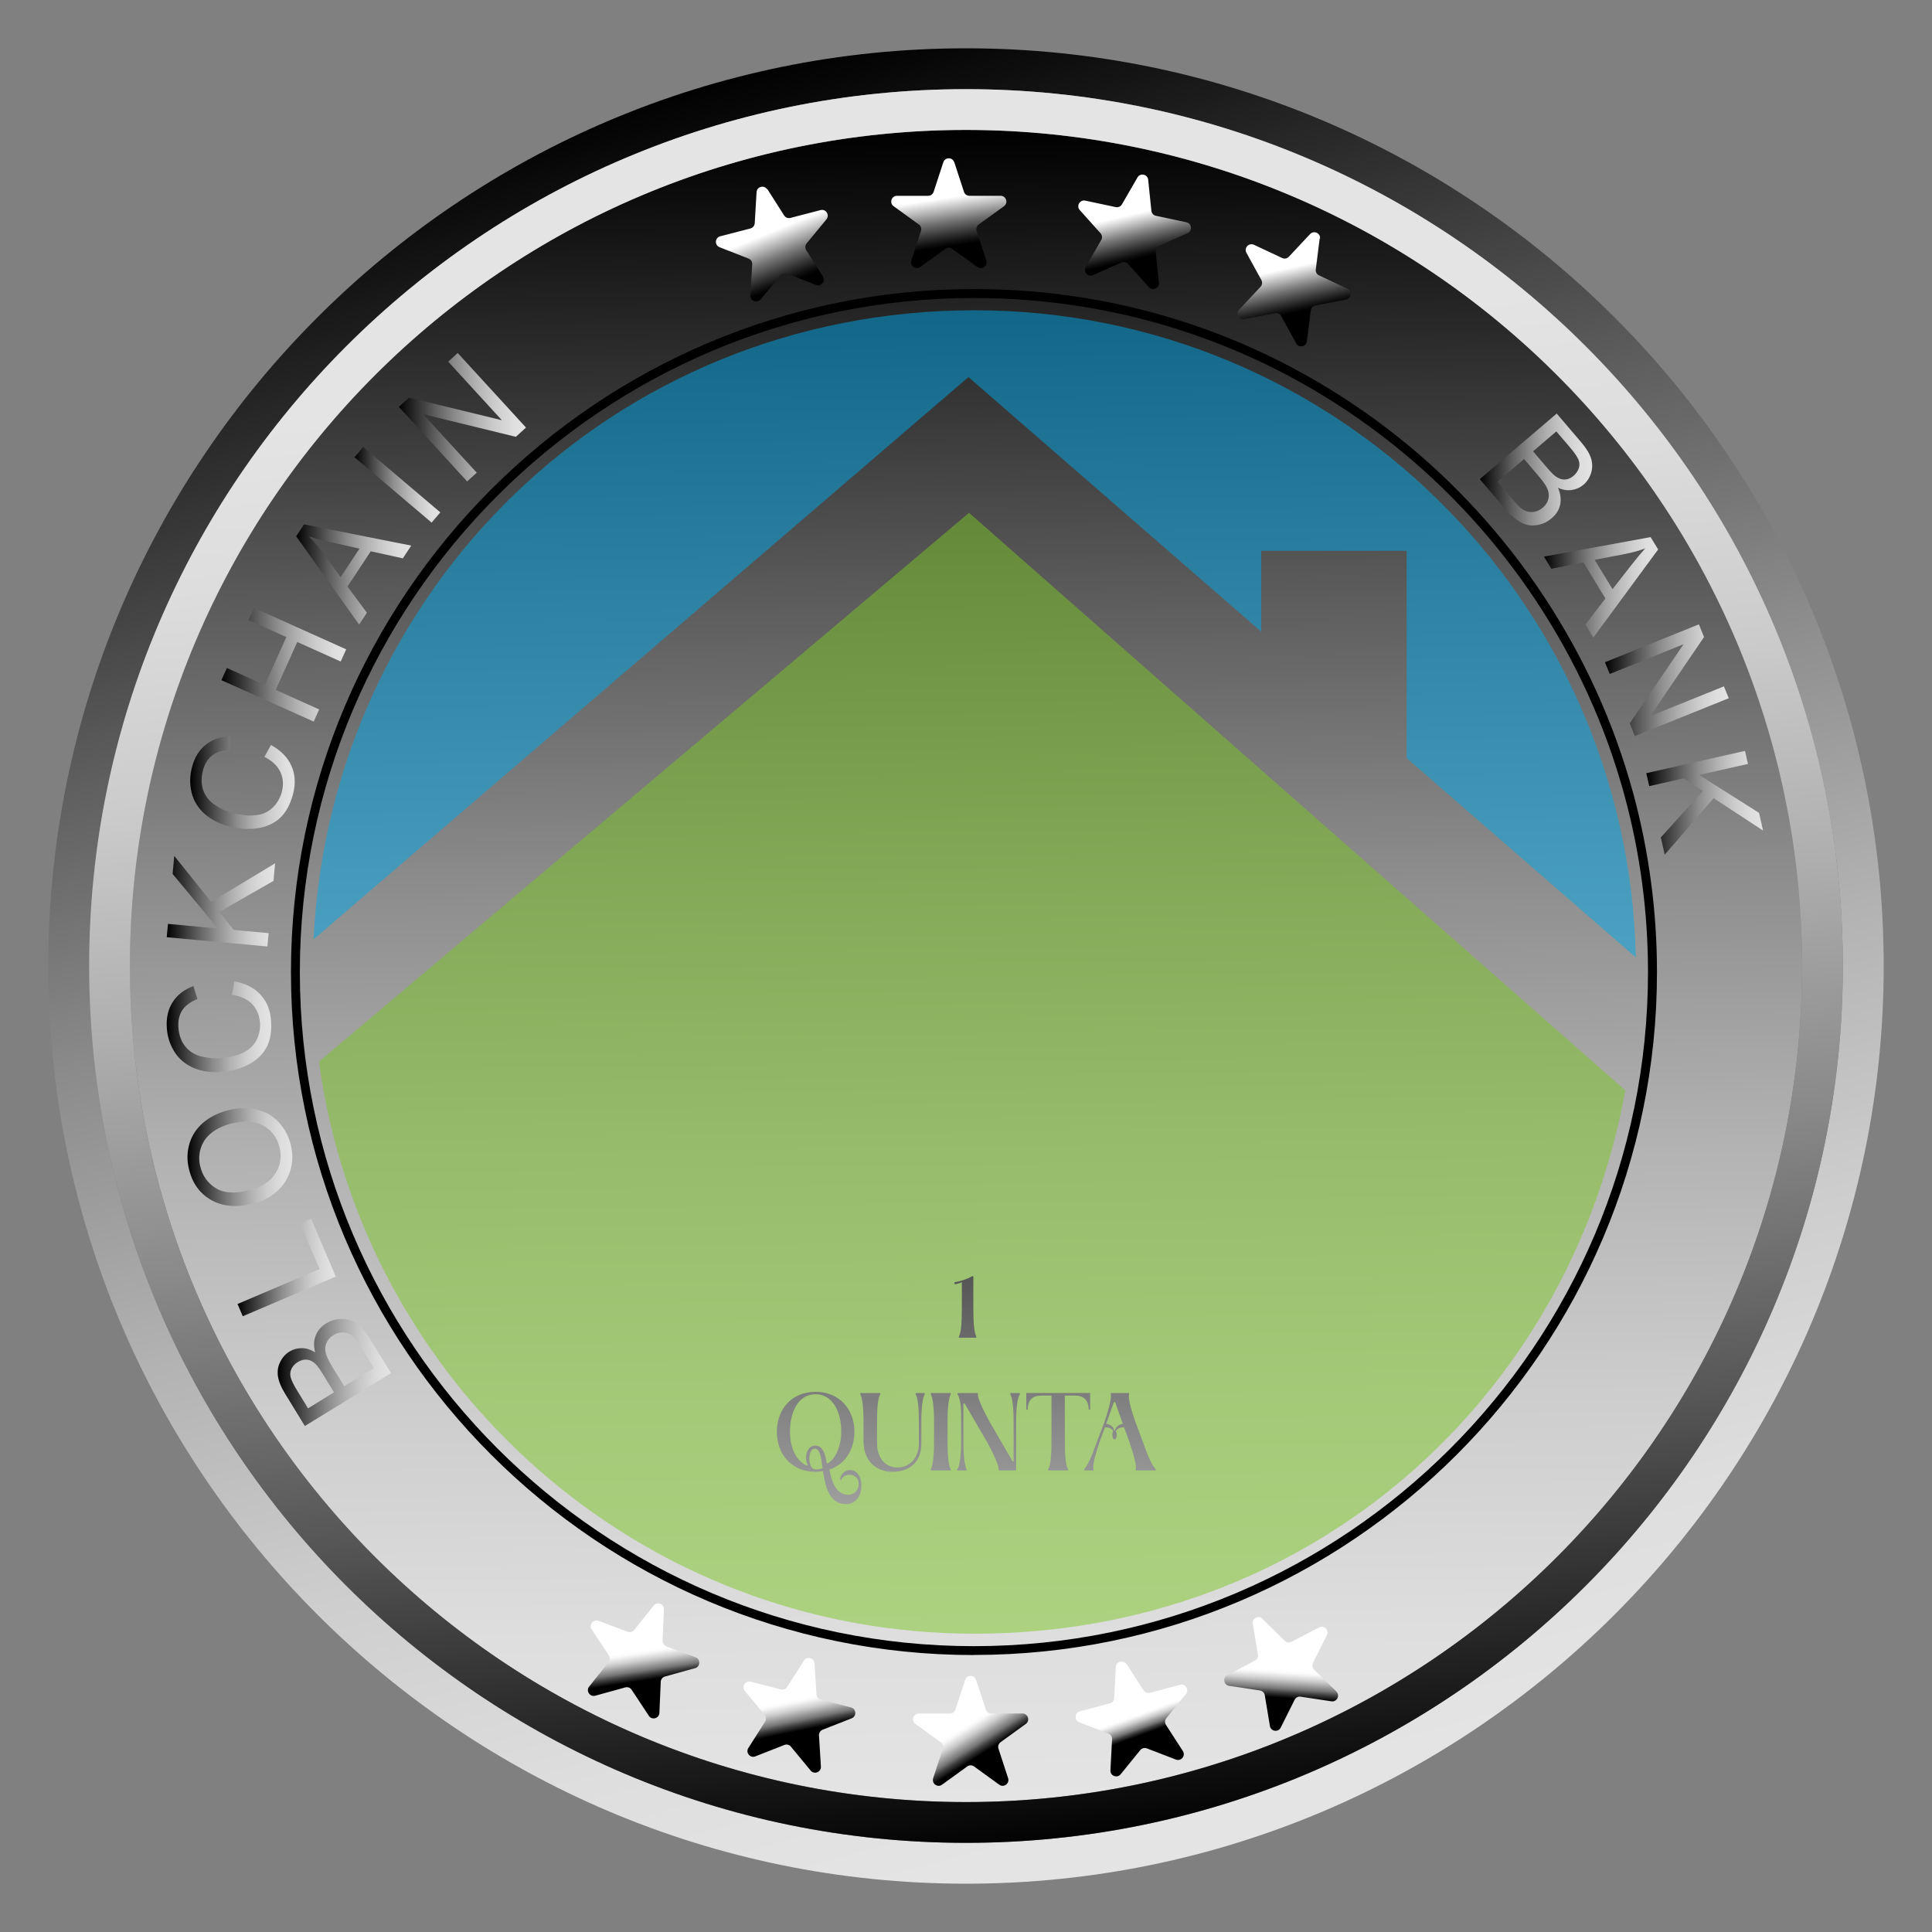 <?xml version="1.0" encoding="UTF-8"?>
<svg id="Layer_2" data-name="Layer 2" xmlns="http://www.w3.org/2000/svg" xmlns:xlink="http://www.w3.org/1999/xlink" viewBox="0 0 200 200">
  <rect x="0" y="0" width="200" height="200" fill="#808080" stroke="none"/>
  <defs>
    <style>
      .cls-1 {
        fill: url(#linear-gradient-2);
      }

      .cls-2 {
        fill: url(#linear-gradient-17);
      }

      .cls-3 {
        opacity: .5;
      }

      .cls-4 {
        fill: url(#linear-gradient-15);
      }

      .cls-5 {
        fill: url(#linear-gradient-18);
      }

      .cls-6 {
        fill: url(#linear-gradient-28);
      }

      .cls-7 {
        fill: url(#linear-gradient-14);
      }

      .cls-8 {
        fill: url(#linear-gradient-20);
      }

      .cls-9 {
        fill: url(#linear-gradient-6);
      }

      .cls-10 {
        fill: #7bc623;
      }

      .cls-11 {
        fill: url(#linear-gradient-32);
      }

      .cls-12 {
        fill: url(#linear-gradient-11);
      }

      .cls-13 {
        fill: url(#linear-gradient-10);
      }

      .cls-14 {
        fill: #00a9ec;
      }

      .cls-15 {
        fill: url(#linear-gradient-16);
      }

      .cls-16 {
        fill: url(#linear-gradient-31);
      }

      .cls-17 {
        fill: url(#linear-gradient-21);
      }

      .cls-18 {
        fill: url(#linear-gradient-25);
      }

      .cls-19 {
        fill: url(#linear-gradient-5);
      }

      .cls-20 {
        fill: url(#linear-gradient-7);
      }

      .cls-21 {
        fill: url(#linear-gradient-24);
      }

      .cls-22 {
        fill: url(#linear-gradient-9);
      }

      .cls-23 {
        fill: url(#linear-gradient-22);
      }

      .cls-24 {
        fill: url(#linear-gradient-3);
      }

      .cls-25 {
        fill: url(#linear-gradient);
      }

      .cls-26 {
        fill: url(#linear-gradient-27);
      }

      .cls-27 {
        fill: url(#linear-gradient-33);
      }

      .cls-28 {
        fill: url(#linear-gradient-29);
      }

      .cls-29 {
        fill: url(#linear-gradient-30);
      }

      .cls-30 {
        fill: url(#linear-gradient-23);
      }

      .cls-31 {
        fill: url(#linear-gradient-19);
      }

      .cls-32 {
        fill: url(#linear-gradient-4);
      }

      .cls-33 {
        fill: url(#linear-gradient-8);
      }

      .cls-34 {
        fill: url(#linear-gradient-12);
      }

      .cls-35 {
        fill: url(#linear-gradient-13);
      }

      .cls-36 {
        fill: url(#linear-gradient-26);
      }
    </style>
    <linearGradient id="linear-gradient" x1="98.85" y1="13.46" x2="101.15" y2="186.54" gradientUnits="userSpaceOnUse">
      <stop offset="0" stop-color="#000"/>
      <stop offset=".1" stop-color="#222"/>
      <stop offset=".28" stop-color="#5c5c5c"/>
      <stop offset=".45" stop-color="#8c8d8c"/>
      <stop offset=".61" stop-color="#b2b2b2"/>
      <stop offset=".76" stop-color="#cccdcc"/>
      <stop offset=".9" stop-color="#dddedd"/>
      <stop offset="1" stop-color="#e3e4e3"/>
    </linearGradient>
    <linearGradient id="linear-gradient-2" x1="75.22" y1="7.51" x2="123.4" y2="187.32" xlink:href="#linear-gradient"/>
    <linearGradient id="linear-gradient-3" x1="109.66" y1="191.89" x2="90.95" y2="13.87" gradientUnits="userSpaceOnUse">
      <stop offset="0" stop-color="#000"/>
      <stop offset=".06" stop-color="#171717"/>
      <stop offset=".22" stop-color="#545554"/>
      <stop offset=".38" stop-color="#878887"/>
      <stop offset=".53" stop-color="#afafaf"/>
      <stop offset=".66" stop-color="#cbcccb"/>
      <stop offset=".78" stop-color="#dcdddc"/>
      <stop offset=".87" stop-color="#e3e4e3"/>
    </linearGradient>
    <linearGradient id="linear-gradient-4" x1="112.66" y1="-9.76" x2="116.64" y2="1.74" gradientTransform="translate(-33.86 35.23) rotate(-3.2)" gradientUnits="userSpaceOnUse">
      <stop offset=".04" stop-color="#fff"/>
      <stop offset=".42" stop-color="#fff"/>
      <stop offset=".5" stop-color="#cdcdcd"/>
      <stop offset=".64" stop-color="#767676"/>
      <stop offset=".76" stop-color="#363636"/>
      <stop offset=".84" stop-color="#0f0f0f"/>
      <stop offset=".88" stop-color="#000"/>
      <stop offset="1" stop-color="#000"/>
    </linearGradient>
    <linearGradient id="linear-gradient-5" x1="67.3" y1="178.05" x2="65.09" y2="163.46" gradientUnits="userSpaceOnUse">
      <stop offset="0" stop-color="#000"/>
      <stop offset=".28" stop-color="#000"/>
      <stop offset=".32" stop-color="#3d3d3d"/>
      <stop offset=".35" stop-color="#777"/>
      <stop offset=".39" stop-color="#a8a8a8"/>
      <stop offset=".42" stop-color="#cdcdcd"/>
      <stop offset=".45" stop-color="#e8e8e8"/>
      <stop offset=".47" stop-color="#f9f9f9"/>
      <stop offset=".49" stop-color="#fff"/>
      <stop offset="1" stop-color="#fff"/>
    </linearGradient>
    <linearGradient id="linear-gradient-6" x1="83.8" y1="183.39" x2="80.7" y2="168.21" xlink:href="#linear-gradient-5"/>
    <linearGradient id="linear-gradient-7" x1="104.18" y1="185.35" x2="95.49" y2="171.64" xlink:href="#linear-gradient-5"/>
    <linearGradient id="linear-gradient-8" x1="119.29" y1="182.28" x2="115.76" y2="172.55" xlink:href="#linear-gradient-5"/>
    <linearGradient id="linear-gradient-9" x1="132.31" y1="179.55" x2="133.2" y2="165.98" xlink:href="#linear-gradient-5"/>
    <linearGradient id="linear-gradient-10" x1="97.48" y1="15.94" x2="99.1" y2="26.7" gradientTransform="matrix(1,0,0,1,0,0)" xlink:href="#linear-gradient-4"/>
    <linearGradient id="linear-gradient-11" x1="159.32" y1="-21.8" x2="160.94" y2="-11.92" gradientTransform="translate(-41.43 50.99) rotate(-3.99)" xlink:href="#linear-gradient-4"/>
    <linearGradient id="linear-gradient-12" x1="132.21" y1="23.65" x2="134.42" y2="33.53" gradientTransform="matrix(1,0,0,1,0,0)" xlink:href="#linear-gradient-4"/>
    <linearGradient id="linear-gradient-13" x1="153.18" y1="48.61" x2="164.82" y2="48.61" xlink:href="#linear-gradient"/>
    <linearGradient id="linear-gradient-14" x1="159.83" y1="60.8" x2="171.65" y2="60.8" xlink:href="#linear-gradient"/>
    <linearGradient id="linear-gradient-15" x1="166.15" y1="70.41" x2="178.96" y2="70.41" xlink:href="#linear-gradient"/>
    <linearGradient id="linear-gradient-16" x1="170.42" y1="83.11" x2="182.51" y2="83.11" xlink:href="#linear-gradient"/>
    <linearGradient id="linear-gradient-17" x1="99.94" y1="110.49" x2="99.94" y2="208.07" xlink:href="#linear-gradient-3"/>
    <linearGradient id="linear-gradient-18" x1="84.79" y1="110.49" x2="84.79" y2="208.07" xlink:href="#linear-gradient-3"/>
    <linearGradient id="linear-gradient-19" x1="92.38" y1="110.49" x2="92.38" y2="208.07" xlink:href="#linear-gradient-3"/>
    <linearGradient id="linear-gradient-20" x1="97.39" y1="110.49" x2="97.39" y2="208.07" xlink:href="#linear-gradient-3"/>
    <linearGradient id="linear-gradient-21" x1="102.35" y1="110.49" x2="102.35" y2="208.07" xlink:href="#linear-gradient-3"/>
    <linearGradient id="linear-gradient-22" x1="109.55" y1="110.49" x2="109.55" y2="208.07" xlink:href="#linear-gradient-3"/>
    <linearGradient id="linear-gradient-23" x1="115.94" y1="110.49" x2="115.94" y2="208.07" xlink:href="#linear-gradient-3"/>
    <linearGradient id="linear-gradient-24" x1="28.74" y1="142.07" x2="40.48" y2="142.07" xlink:href="#linear-gradient"/>
    <linearGradient id="linear-gradient-25" x1="24.58" y1="131.2" x2="34.76" y2="131.2" xlink:href="#linear-gradient"/>
    <linearGradient id="linear-gradient-26" x1="19.41" y1="119.77" x2="30.25" y2="119.77" xlink:href="#linear-gradient"/>
    <linearGradient id="linear-gradient-27" x1="17.25" y1="106.29" x2="28.08" y2="106.29" xlink:href="#linear-gradient"/>
    <linearGradient id="linear-gradient-28" x1="17.25" y1="93.28" x2="28.47" y2="93.28" xlink:href="#linear-gradient"/>
    <linearGradient id="linear-gradient-29" x1="19.69" y1="81.02" x2="30.51" y2="81.02" xlink:href="#linear-gradient"/>
    <linearGradient id="linear-gradient-30" x1="22.92" y1="68.81" x2="35.84" y2="68.81" xlink:href="#linear-gradient"/>
    <linearGradient id="linear-gradient-31" x1="30.66" y1="59.46" x2="42.58" y2="59.46" xlink:href="#linear-gradient"/>
    <linearGradient id="linear-gradient-32" x1="36.7" y1="50.18" x2="45.57" y2="50.18" xlink:href="#linear-gradient"/>
    <linearGradient id="linear-gradient-33" x1="41.28" y1="43.19" x2="54.44" y2="43.19" xlink:href="#linear-gradient"/>
  </defs>
  <circle class="cls-25" cx="100" cy="100" r="86.55"/>
  <path class="cls-1" d="m100,195c-52.38,0-95-42.62-95-95S47.62,5,100,5s95,42.62,95,95-42.62,95-95,95Zm0-185.77C49.95,9.23,9.23,49.95,9.23,100s40.72,90.77,90.77,90.77,90.77-40.72,90.77-90.77S150.05,9.23,100,9.23Z"/>
  <path class="cls-24" d="m100,190.77c-50.05,0-90.77-40.72-90.77-90.77S49.95,9.23,100,9.23s90.77,40.72,90.77,90.77-40.72,90.77-90.77,90.77Zm0-177.32C52.28,13.45,13.45,52.28,13.45,100s38.82,86.55,86.55,86.55,86.55-38.82,86.55-86.55S147.72,13.45,100,13.45Z"/>
  <path class="cls-32" d="m79.44,19.58l1.73,2.72c.14.22.4.32.65.26l3.12-.81c.56-.15.98.51.61.96l-2.05,2.49c-.16.2-.18.48-.04.7l1.73,2.72c.31.49-.18,1.09-.72.88l-3-1.18c-.24-.09-.51-.02-.68.18l-2.05,2.49c-.37.45-1.09.16-1.06-.41l.19-3.22c.02-.26-.14-.5-.38-.59l-3-1.18c-.54-.21-.49-.99.07-1.13l3.12-.81c.25-.06.43-.28.45-.54l.19-3.22c.03-.58.79-.77,1.1-.29Z"/>
  <path class="cls-19" d="m68.73,166.62l-.14,3.22c-.01.26.14.49.39.59l3.02,1.13c.54.2.51.98-.05,1.13l-3.11.86c-.25.07-.43.29-.44.55l-.14,3.22c-.03.58-.78.78-1.09.3l-1.78-2.69c-.14-.22-.41-.32-.66-.25l-3.11.86c-.56.15-.99-.5-.63-.95l2.01-2.52c.16-.2.17-.49.03-.7l-1.78-2.69c-.32-.48.17-1.09.71-.89l3.02,1.13c.24.09.52.02.68-.19l2.01-2.52c.36-.45,1.09-.18,1.06.4Z"/>
  <path class="cls-9" d="m84.32,172.19l.2,3.22c.02.26.2.48.45.54l3.12.8c.56.14.61.92.07,1.13l-3,1.18c-.24.1-.39.33-.38.59l.2,3.22c.04.58-.69.86-1.06.42l-2.05-2.48c-.16-.2-.44-.27-.68-.17l-3,1.18c-.54.21-1.03-.39-.72-.87l1.73-2.72c.14-.22.12-.5-.04-.7l-2.05-2.48c-.37-.45.05-1.1.61-.96l3.12.8c.25.06.51-.04.65-.26l1.73-2.72c.31-.49,1.06-.29,1.1.28Z"/>
  <path class="cls-20" d="m101.05,173.91l1,3.06c.08.25.31.41.57.41h3.22c.58,0,.82.74.35,1.08l-2.61,1.89c-.21.15-.3.42-.22.67l1,3.06c.18.55-.45,1.01-.92.67l-2.61-1.89c-.21-.15-.49-.15-.7,0l-2.61,1.89c-.47.34-1.1-.12-.92-.67l1-3.06c.08-.25,0-.52-.22-.67l-2.61-1.89c-.47-.34-.23-1.08.35-1.08h3.22c.26,0,.49-.17.57-.41l1-3.06c.18-.55.96-.55,1.13,0Z"/>
  <path class="cls-33" d="m116.64,172.28l1.75,2.71c.14.22.4.32.65.25l3.11-.83c.56-.15.98.5.62.95l-2.03,2.5c-.16.2-.18.48-.04.7l1.75,2.71c.31.49-.18,1.09-.72.88l-3.01-1.16c-.24-.09-.51-.02-.68.18l-2.03,2.5c-.36.45-1.09.17-1.06-.41l.17-3.22c.01-.26-.14-.5-.38-.59l-3.01-1.16c-.54-.21-.5-.98.06-1.13l3.11-.83c.25-.07.43-.29.44-.54l.17-3.22c.03-.58.78-.78,1.1-.29Z"/>
  <path class="cls-22" d="m130.7,167.6l2.3,2.26c.18.18.46.22.69.1l2.86-1.49c.51-.27,1.07.28.81.8l-1.44,2.88c-.12.23-.07.51.12.69l2.3,2.26c.41.41.06,1.1-.51,1.02l-3.19-.48c-.26-.04-.51.09-.62.32l-1.44,2.88c-.26.52-1.03.4-1.12-.17l-.53-3.18c-.04-.25-.24-.45-.5-.49l-3.19-.48c-.57-.09-.7-.85-.19-1.12l2.86-1.49c.23-.12.36-.37.31-.63l-.53-3.18c-.1-.57.59-.93,1.01-.52Z"/>
  <path class="cls-13" d="m98.79,16.8l1,3.06c.08.25.31.41.57.41h3.22c.58,0,.82.74.35,1.08l-2.61,1.89c-.21.15-.3.42-.22.67l1,3.06c.18.55-.45,1.01-.92.67l-2.61-1.89c-.21-.15-.49-.15-.7,0l-2.61,1.89c-.47.34-1.1-.12-.92-.67l1-3.06c.08-.25,0-.52-.22-.67l-2.61-1.89c-.47-.34-.23-1.08.35-1.08h3.22c.26,0,.49-.17.57-.41l1-3.06c.18-.55.96-.55,1.13,0Z"/>
  <path class="cls-12" d="m118.86,18.62l.33,3.2c.03.26.22.47.47.52l3.15.67c.57.12.65.89.12,1.13l-2.94,1.31c-.24.1-.38.35-.35.61l.33,3.2c.06.57-.65.89-1.04.46l-2.15-2.4c-.17-.19-.45-.25-.69-.15l-2.94,1.31c-.53.23-1.05-.34-.76-.84l1.61-2.79c.13-.22.1-.51-.07-.7l-2.15-2.4c-.39-.43,0-1.1.57-.98l3.15.67c.25.05.51-.06.64-.28l1.61-2.79c.29-.5,1.05-.34,1.11.24Z"/>
  <path class="cls-34" d="m136.61,24.7l-.4,3.2c-.03.26.1.5.34.61l2.92,1.37c.52.25.43,1.02-.14,1.13l-3.16.61c-.25.05-.45.26-.48.51l-.4,3.2c-.07.57-.84.72-1.11.21l-1.55-2.82c-.12-.23-.38-.35-.63-.3l-3.16.61c-.57.11-.94-.57-.55-.99l2.2-2.35c.18-.19.21-.47.09-.7l-1.55-2.82c-.28-.51.25-1.07.78-.83l2.92,1.37c.23.11.51.06.69-.13l2.2-2.35c.4-.42,1.1-.09,1.03.48Z"/>
  <path d="m100.82,171.33c-38.99,0-70.7-31.72-70.7-70.7S61.83,29.92,100.82,29.92c15.57,0,30.35,4.98,42.74,14.41,11.99,9.13,20.91,22.06,25.12,36.42.14.47.27.93.4,1.4,1.62,6,2.45,12.21,2.45,18.47,0,38.99-31.72,70.7-70.7,70.7Zm0-140.48c-38.48,0-69.78,31.3-69.78,69.78s31.3,69.78,69.78,69.78,69.78-31.3,69.78-69.78c0-6.18-.81-12.31-2.42-18.23-.12-.46-.25-.92-.39-1.38-4.15-14.18-12.96-26.94-24.79-35.95-12.23-9.31-26.81-14.22-42.18-14.22Z"/>
  <g>
    <path class="cls-35" d="m153.18,49.61l7.97-6.8,2.55,2.99c.52.61.86,1.17,1.01,1.67.15.51.15,1.01,0,1.5-.16.49-.42.9-.79,1.21-.34.29-.74.47-1.2.54-.46.07-.94,0-1.44-.22.27.6.34,1.18.23,1.73-.12.55-.41,1.02-.88,1.42-.37.32-.79.54-1.24.65s-.87.13-1.24.05c-.37-.08-.75-.26-1.14-.54-.39-.27-.8-.67-1.23-1.17l-2.59-3.04Zm1.84.25l1.69,1.98c.29.34.51.57.65.69.25.21.5.35.74.42.24.08.5.08.79.02s.55-.2.81-.41c.3-.25.49-.55.58-.89s.06-.68-.08-1.03c-.14-.35-.43-.77-.86-1.28l-1.57-1.84-2.74,2.34Zm3.68-3.14l1.47,1.72c.4.47.72.78.95.93.31.2.61.29.91.27.3-.02.59-.15.87-.39.26-.23.44-.49.54-.79s.08-.6-.05-.9c-.13-.3-.43-.74-.92-1.31l-1.36-1.59-2.41,2.06Z"/>
    <path class="cls-7" d="m159.83,57.62l11.04-2.02.78,1.28-6.71,9.12-.82-1.35,2.07-2.7-2.28-3.74-3.31.67-.77-1.26Zm5.25.34l1.85,3.03,1.91-2.45c.58-.74,1.07-1.33,1.47-1.77-.64.24-1.31.42-2,.56l-3.22.62Z"/>
    <path class="cls-4" d="m166.15,68.55l9.72-3.92.53,1.32-5.57,8.18,7.63-3.08.5,1.23-9.72,3.92-.53-1.32,5.57-8.19-7.64,3.08-.5-1.23Z"/>
    <path class="cls-15" d="m170.42,80.04l10.22-2.31.31,1.35-5.07,1.14,6.22,3.93.41,1.83-5.11-3.35-5.07,5.85-.4-1.79,4.35-4.81-2.01-1.3-3.54.8-.31-1.35Z"/>
  </g>
  <g class="cls-3">
    <path class="cls-10" d="m100.32,53.08l-67.3,56.82c4.53,33.44,33.17,59.22,67.85,59.22s61.61-24.27,67.38-56.25l-67.94-59.79Z"/>
    <path class="cls-14" d="m100.26,39.04l30.3,26.35v-8.37h15.06v21.46l23.72,20.63c-.81-37.13-31.14-66.99-68.46-66.99S34.22,60.99,32.46,97.24l67.8-58.21Z"/>
  </g>
  <g>
    <path class="cls-2" d="m99.26,138.35c.21-.33.31-1.26.31-2.77v-2.85c-.17.1-.58.21-.76.21v-.21c.5-.05,1.38-.34,1.81-.61h.14v3.45c0,1.5.11,2.45.3,2.77v.14h-1.8v-.14Z"/>
    <path class="cls-5" d="m85.19,152.28c-.23.06-.49.08-.77.08-2.47,0-4-1.81-4-4.14s1.53-4.14,4-4.14,4.03,1.81,4.03,4.14c0,1.82-.94,3.36-2.59,3.91.25,1.3.7,2.61,1.96,2.61.61,0,1.08-.48,1.08-1.13,0-.58-.43-.94-.94-.94-.45,0-.8.22-.88.57l-.11-.08c0-.47.46-.98,1-.98.74,0,1.2.65,1.2,1.65,0,1.1-.67,1.88-1.6,1.88-1.73,0-2.15-1.85-2.37-3.42Zm-1.57-.63c-.4-.67-.14-2,.77-2,.76,0,1.04.79,1.18,1.8l.11.05c.45-.29.8-.73,1.04-1.33s.37-1.25.37-1.94c0-2.21-.97-3.9-2.67-3.9s-2.64,1.69-2.64,3.9c0,.81.15,1.54.45,2.17.31.63.73,1.06,1.29,1.33l.1-.07Zm1.53.35c-.14-1.1-.26-2.04-.82-2.04-.72,0-.77,2.15.1,2.15.26,0,.5-.03.72-.11Z"/>
    <path class="cls-31" d="m89.39,149.39v-2.24c0-1.54-.14-2.48-.33-2.8v-.14h2.06v.14c-.22.32-.33,1.26-.33,2.8v2.24c0,1.51.82,2.52,2.12,2.52s2.21-1.02,2.21-2.48v-2.28c0-1.54-.11-2.48-.33-2.8v-.14h.93v.14c-.19.32-.34,1.26-.34,2.8v2.28c0,1.78-1.06,2.93-3.02,2.93-1.78,0-2.95-1.3-2.95-2.96Z"/>
    <path class="cls-8" d="m96.36,152.08c.19-.32.33-1.28.33-2.79v-2.14c0-1.54-.14-2.48-.33-2.8v-.14h2.06v.14c-.19.32-.33,1.26-.33,2.8v2.14c0,1.52.11,2.45.33,2.79v.14h-2.06v-.14Z"/>
    <path class="cls-17" d="m99.11,152.08c.22-.31.39-1.28.39-2.79v-2.84c0-1.06-.17-1.8-.37-2.1v-.14h2.09v.14c-.01.32.38,1.27,1.2,2.79l2.41,4.15h.1v-4.15c0-1.52-.15-2.47-.34-2.79v-.14h.98v.14c-.22.31-.38,1.27-.38,2.79v5.08h-1.81v-.14c.01-.32-.37-1.29-1.2-2.8l-2.32-3.99h-.13v4c0,1.51.14,2.47.33,2.79v.14h-.97v-.14Z"/>
    <path class="cls-23" d="m108.51,152.08c.22-.32.34-1.28.34-2.79v-4.82h-1.03c-.95,0-1.42.46-1.43,1.46h-.15v-1.73h6.61v1.73h-.15c-.01-1.01-.51-1.46-1.44-1.46h-1.03v4.82c0,1.52.11,2.45.33,2.79v.14h-2.06v-.14Z"/>
    <path class="cls-30" d="m112.24,152.08c.32-.32.77-1.27,1.3-2.79l.81-2.14c.51-1.54.72-2.48.64-2.8v-.14h1.89v.14c-.1.34.11,1.28.64,2.8l.8,2.14c.53,1.52.96,2.46,1.32,2.79v.14h-2.07v-.14c.09-.33-.13-1.26-.65-2.79l-.55-1.52c-.34-.07-.8.16-.85.4.05.08.08.24.08.37,0,.22-.07.47-.22.47s-.23-.25-.23-.47c0-.13.03-.29.08-.37-.02-.24-.51-.47-.85-.4l-.56,1.52c-.51,1.52-.72,2.47-.63,2.79v.14h-.96v-.14Zm3.19-4.02c.01-.15.1-.3.27-.43.17-.15.34-.22.54-.23l-.8-2.25h-.13l-.8,2.25c.4.01.8.35.81.66h.1Z"/>
  </g>
  <g>
    <path class="cls-21" d="m40.48,142.14l-8.92,5.48-2.05-3.35c-.42-.68-.66-1.28-.74-1.81-.07-.52,0-1.02.24-1.48.23-.46.55-.82.96-1.07.38-.23.8-.35,1.27-.35s.93.15,1.39.44c-.17-.64-.16-1.22.05-1.74.2-.52.56-.95,1.08-1.26.42-.26.86-.41,1.33-.45.47-.04.88,0,1.23.14.35.14.7.38,1.04.71.34.33.68.78,1.03,1.35l2.09,3.4Zm-5.9,2l-1.18-1.93c-.32-.52-.59-.88-.79-1.06-.27-.25-.56-.38-.86-.4-.3-.03-.61.06-.92.25-.3.18-.51.41-.65.69-.14.28-.17.58-.09.89.08.31.31.79.71,1.43l1.09,1.78,2.7-1.66Zm4.12-2.53l-1.36-2.22c-.23-.38-.41-.64-.54-.78-.22-.24-.44-.42-.66-.53s-.48-.16-.77-.15c-.29.02-.58.11-.86.29-.33.2-.57.47-.71.79-.14.32-.17.66-.08,1.03.09.36.3.83.65,1.4l1.27,2.06,3.07-1.88Z"/>
    <path class="cls-18" d="m34.76,132.15l-9.63,4.11-.54-1.27,8.49-3.62-2.02-4.74,1.14-.48,2.57,6.02Z"/>
    <path class="cls-36" d="m26.19,124.6c-1.69.42-3.12.3-4.3-.36-1.18-.66-1.95-1.71-2.31-3.14-.24-.94-.23-1.84.03-2.7.26-.87.74-1.6,1.44-2.19.7-.6,1.56-1.02,2.58-1.28,1.03-.26,2-.28,2.92-.07s1.68.64,2.29,1.3c.61.66,1.03,1.43,1.25,2.31.24.95.23,1.87-.05,2.74-.27.87-.76,1.6-1.46,2.19s-1.5,1-2.39,1.22Zm-.33-1.39c1.22-.31,2.1-.88,2.64-1.72.54-.83.68-1.75.43-2.74-.25-1.01-.82-1.75-1.69-2.23-.88-.47-1.97-.55-3.27-.22-.83.21-1.51.53-2.06.96-.55.43-.92.96-1.12,1.59-.2.62-.22,1.27-.05,1.94.24.95.77,1.69,1.6,2.21.83.52,2,.59,3.53.2Z"/>
    <path class="cls-26" d="m24.01,103l.25-1.41c1.16.21,2.06.67,2.71,1.38.65.71,1.02,1.61,1.09,2.69.08,1.13-.08,2.06-.49,2.8-.41.74-1.03,1.32-1.87,1.75-.84.43-1.76.68-2.76.76-1.09.08-2.05-.06-2.89-.42-.84-.36-1.5-.9-1.97-1.64-.48-.74-.75-1.57-.81-2.49-.08-1.04.13-1.94.61-2.69.48-.75,1.19-1.3,2.14-1.65l.42,1.34c-.74.3-1.27.69-1.58,1.17s-.44,1.08-.39,1.78c.06.8.3,1.46.72,1.97s.97.85,1.63,1.02c.66.17,1.34.23,2.03.18.89-.06,1.65-.25,2.3-.56.64-.31,1.11-.74,1.4-1.31.29-.57.41-1.17.36-1.81-.06-.77-.33-1.41-.81-1.92-.48-.5-1.17-.82-2.07-.95Z"/>
    <path class="cls-6" d="m27.68,97.98l-10.42-.96.13-1.38,5.17.48-4.69-5.65.17-1.87,3.82,4.76,6.62-3.99-.17,1.82-5.62,3.22,1.51,1.86,3.61.33-.13,1.38Z"/>
    <path class="cls-28" d="m27.36,78.37l.69-1.25c1.03.57,1.74,1.29,2.12,2.17.39.88.44,1.85.17,2.9-.29,1.09-.74,1.92-1.36,2.49-.62.57-1.4.92-2.34,1.06-.94.14-1.89.08-2.86-.17-1.05-.27-1.92-.72-2.6-1.32-.68-.61-1.13-1.34-1.34-2.19-.21-.85-.2-1.72.03-2.62.26-1.01.74-1.8,1.44-2.35s1.55-.85,2.55-.88l-.03,1.4c-.8.04-1.42.24-1.88.6-.45.36-.77.88-.94,1.55-.2.78-.19,1.48.05,2.1.24.62.64,1.12,1.22,1.49.57.38,1.19.65,1.86.83.86.22,1.65.3,2.35.21.71-.08,1.29-.35,1.75-.8.46-.45.76-.98.93-1.6.2-.75.15-1.44-.15-2.08s-.85-1.15-1.65-1.56Z"/>
    <path class="cls-29" d="m32.47,74.7l-9.55-4.29.57-1.26,3.92,1.76,2.23-4.96-3.92-1.76.57-1.26,9.55,4.29-.57,1.26-4.5-2.02-2.23,4.96,4.5,2.02-.57,1.26Z"/>
    <path class="cls-16" d="m37.17,64.65l-6.51-9.13.82-1.24,11.09,2.2-.87,1.32-3.32-.73-2.41,3.65,2.01,2.71-.81,1.23Zm-1.92-4.89l1.96-2.96-3.02-.69c-.92-.21-1.66-.4-2.22-.58.49.48.94,1.01,1.36,1.57l1.93,2.65Z"/>
    <path class="cls-11" d="m44.68,54.1l-7.98-6.77.9-1.06,7.98,6.77-.9,1.06Z"/>
    <path class="cls-27" d="m48.36,49.84l-7.07-7.72,1.05-.96,9.61,2.34-5.55-6.06.98-.9,7.07,7.72-1.05.96-9.61-2.35,5.56,6.06-.98.9Z"/>
  </g>
</svg>